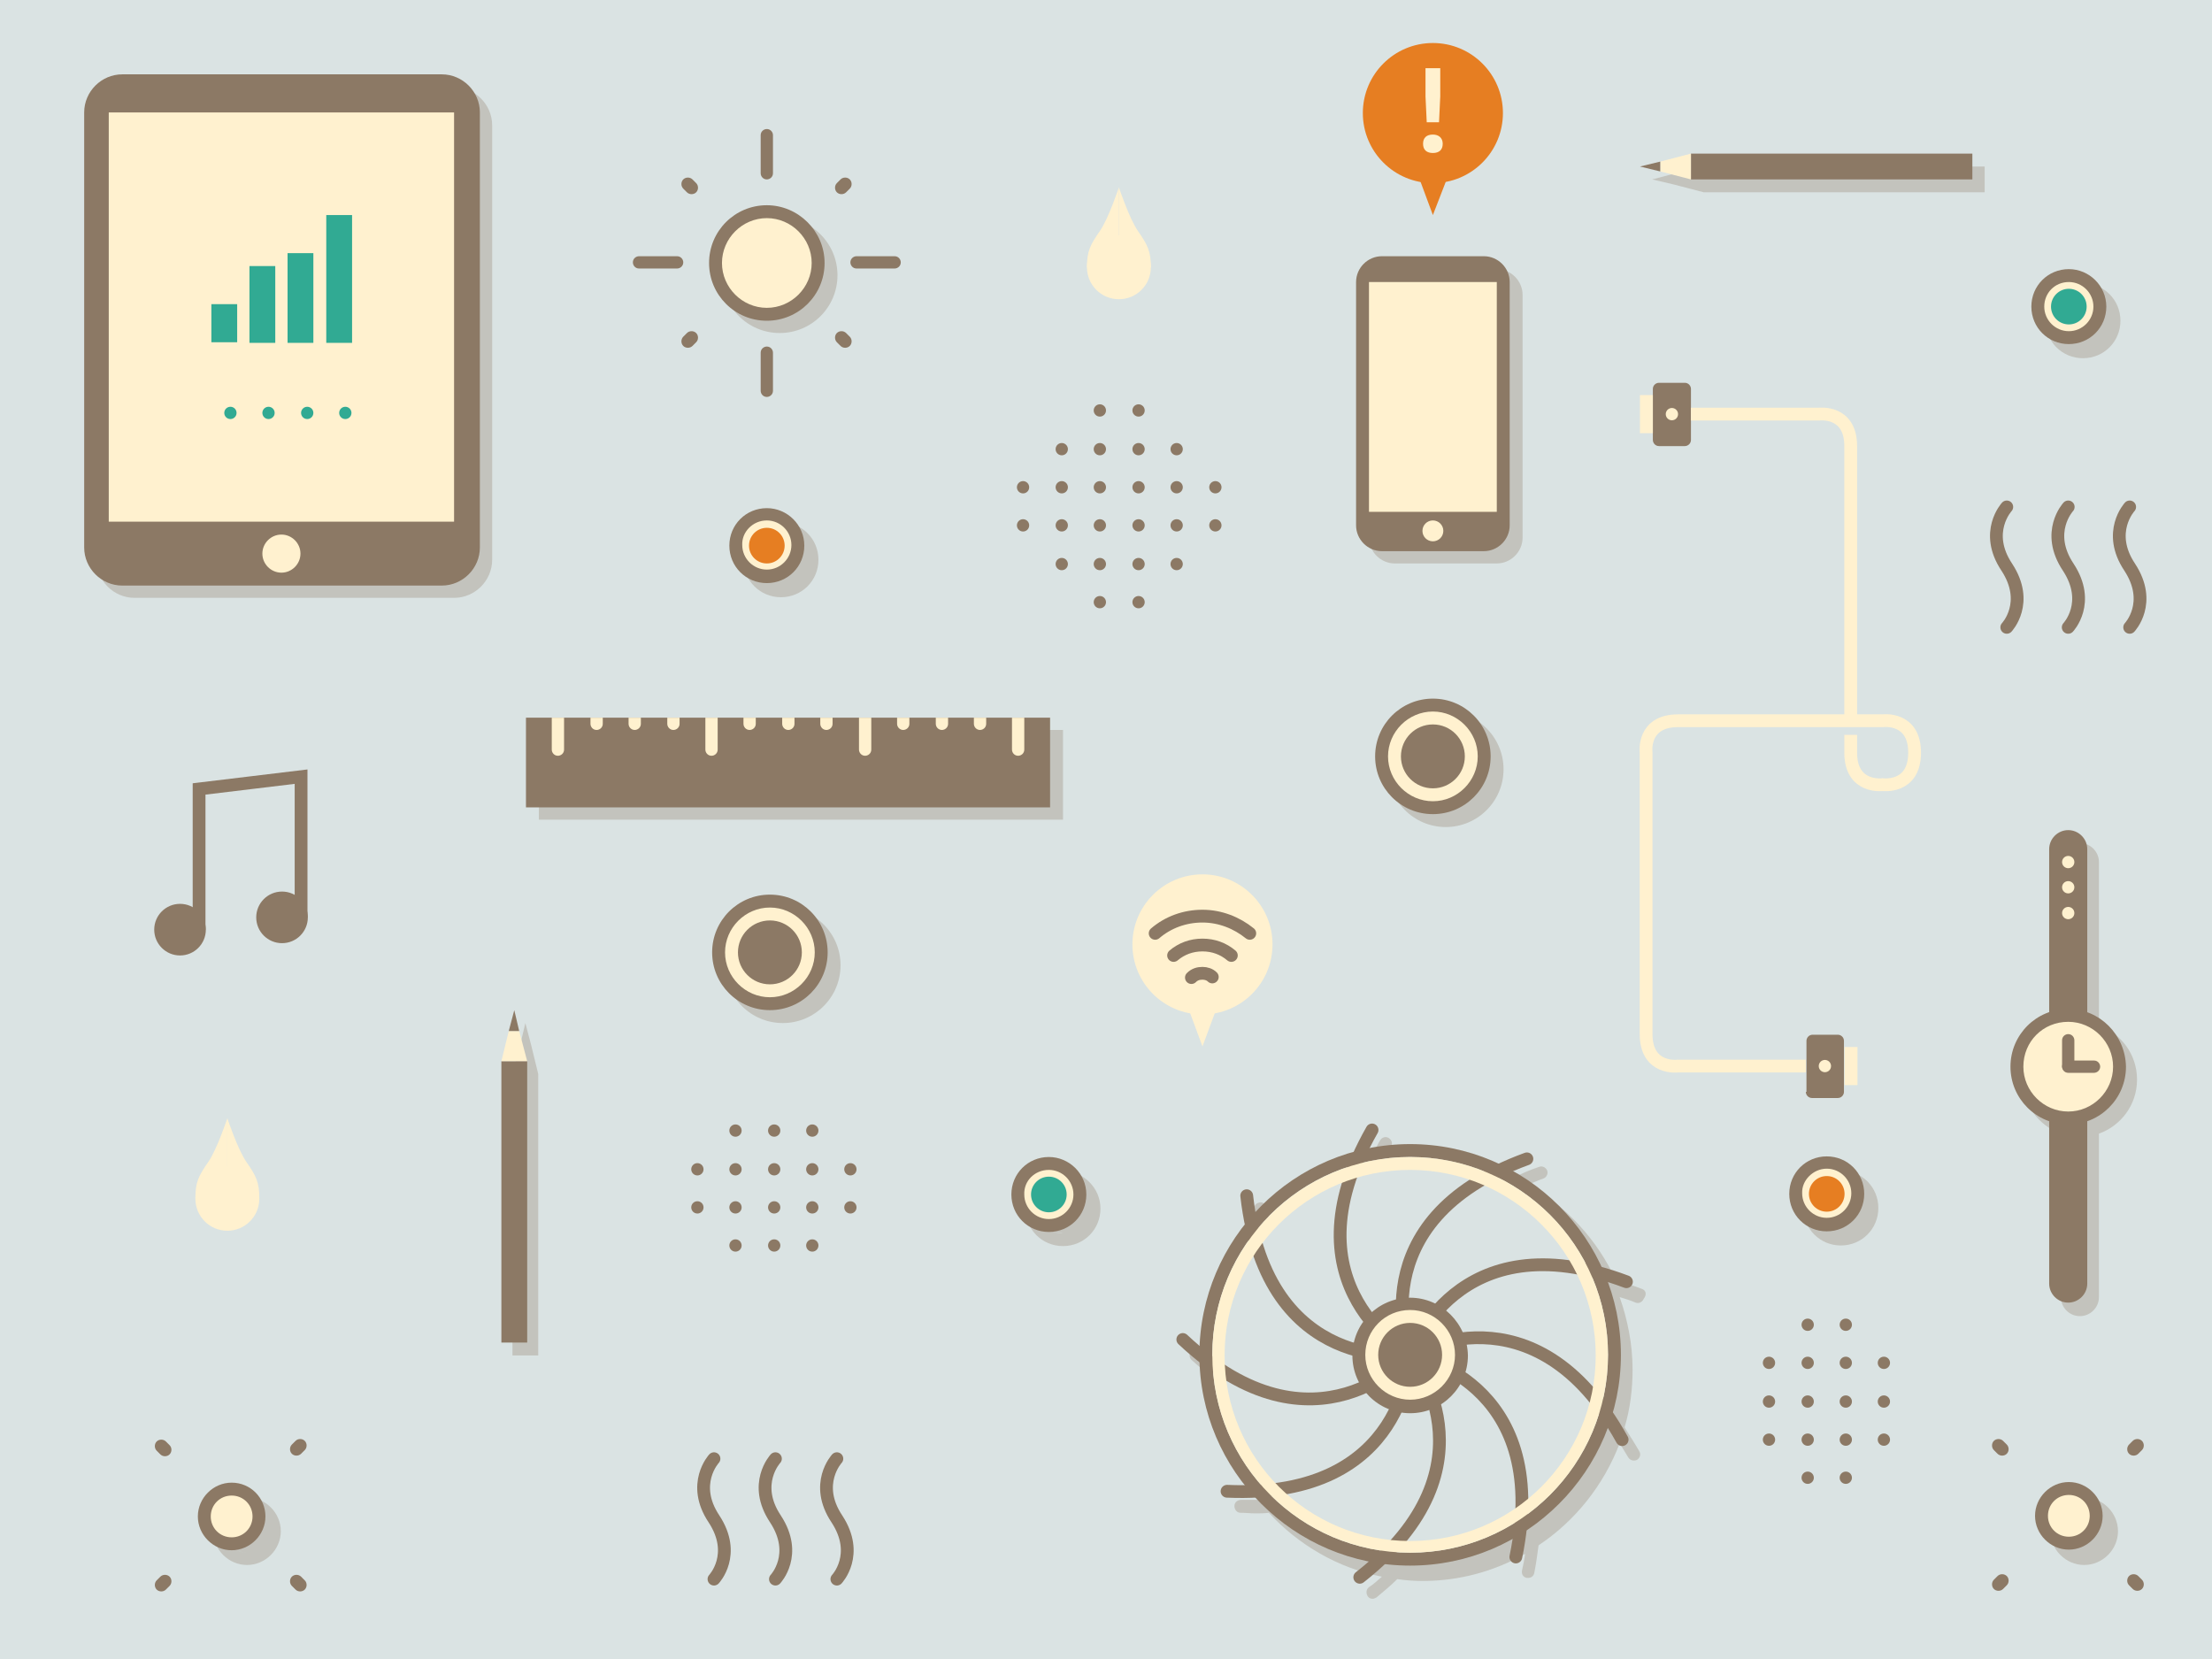 <?xml version="1.0" encoding="utf-8"?>
<!-- Generator: Adobe Illustrator 17.1.0, SVG Export Plug-In . SVG Version: 6.00 Build 0)  -->
<!DOCTYPE svg PUBLIC "-//W3C//DTD SVG 1.1//EN" "http://www.w3.org/Graphics/SVG/1.1/DTD/svg11.dtd">
<svg version="1.1" id="Livello_1" xmlns="http://www.w3.org/2000/svg" xmlns:xlink="http://www.w3.org/1999/xlink" x="0px" y="0px"
	 width="360px" height="270px" viewBox="0 0 360 270" enable-background="new 0 0 360 270" xml:space="preserve">
<rect fill="#DAE3E3" width="360" height="270"/>
<g>
	<rect x="87.7" y="118.8" opacity="0.3" fill="#8C7965" width="85.3" height="14.6"/>
	<rect x="85.6" y="116.8" fill="#8C7965" width="85.3" height="14.6"/>
	<g>
		<defs>
			<rect id="SVGID_1_" x="85.6" y="116.8" width="85.3" height="14.6"/>
		</defs>
		<clipPath id="SVGID_2_">
			<use xlink:href="#SVGID_1_"  overflow="visible"/>
		</clipPath>
		<g clip-path="url(#SVGID_2_)">
			<g>
				<path fill="#FFF1CF" d="M91.8,122c0,0.6-0.5,1-1,1l0,0c-0.6,0-1-0.5-1-1v-6.1c0-0.6,0.5-1,1-1l0,0c0.6,0,1,0.5,1,1V122z"/>
			</g>
			<g>
				<path fill="#FFF1CF" d="M116.8,122c0,0.6-0.5,1-1,1l0,0c-0.6,0-1-0.5-1-1v-6.1c0-0.6,0.5-1,1-1l0,0c0.6,0,1,0.5,1,1V122z"/>
			</g>
			<g>
				<path fill="#FFF1CF" d="M98.1,117.8c0,0.6-0.5,1-1,1l0,0c-0.6,0-1-0.5-1-1v-2c0-0.6,0.5-1,1-1l0,0c0.6,0,1,0.5,1,1V117.8z"/>
			</g>
			<g>
				<path fill="#FFF1CF" d="M104.3,117.8c0,0.6-0.5,1-1,1l0,0c-0.6,0-1-0.5-1-1v-2c0-0.6,0.5-1,1-1l0,0c0.6,0,1,0.5,1,1V117.8z"/>
			</g>
			<g>
				<path fill="#FFF1CF" d="M110.6,117.8c0,0.6-0.5,1-1,1l0,0c-0.6,0-1-0.5-1-1v-2c0-0.6,0.5-1,1-1l0,0c0.6,0,1,0.5,1,1V117.8z"/>
			</g>
			<g>
				<path fill="#FFF1CF" d="M141.8,122c0,0.6-0.5,1-1,1l0,0c-0.6,0-1-0.5-1-1v-6.1c0-0.6,0.5-1,1-1l0,0c0.6,0,1,0.5,1,1V122z"/>
			</g>
			<g>
				<path fill="#FFF1CF" d="M123,117.8c0,0.6-0.5,1-1,1l0,0c-0.6,0-1-0.5-1-1v-2c0-0.6,0.5-1,1-1l0,0c0.6,0,1,0.5,1,1V117.8z"/>
			</g>
			<g>
				<path fill="#FFF1CF" d="M129.3,117.8c0,0.6-0.5,1-1,1l0,0c-0.6,0-1-0.5-1-1v-2c0-0.6,0.5-1,1-1l0,0c0.6,0,1,0.5,1,1V117.8z"/>
			</g>
			<g>
				<path fill="#FFF1CF" d="M135.5,117.8c0,0.6-0.5,1-1,1l0,0c-0.6,0-1-0.5-1-1v-2c0-0.6,0.5-1,1-1l0,0c0.6,0,1,0.5,1,1V117.8z"/>
			</g>
			<g>
				<path fill="#FFF1CF" d="M166.7,122c0,0.6-0.5,1-1,1l0,0c-0.6,0-1-0.5-1-1v-6.1c0-0.6,0.5-1,1-1l0,0c0.6,0,1,0.5,1,1V122z"/>
			</g>
			<g>
				<path fill="#FFF1CF" d="M148,117.8c0,0.6-0.5,1-1,1l0,0c-0.6,0-1-0.5-1-1v-2c0-0.6,0.5-1,1-1l0,0c0.6,0,1,0.5,1,1V117.8z"/>
			</g>
			<g>
				<path fill="#FFF1CF" d="M154.3,117.8c0,0.6-0.5,1-1,1l0,0c-0.6,0-1-0.5-1-1v-2c0-0.6,0.5-1,1-1l0,0c0.6,0,1,0.5,1,1V117.8z"/>
			</g>
			<g>
				<path fill="#FFF1CF" d="M160.5,117.8c0,0.6-0.5,1-1,1l0,0c-0.6,0-1-0.5-1-1v-2c0-0.6,0.5-1,1-1l0,0c0.6,0,1,0.5,1,1V117.8z"/>
			</g>
		</g>
	</g>
</g>
<g>
	<g opacity="0.3">
		<circle fill="#8C7965" cx="235.3" cy="125.2" r="9.4"/>
	</g>
	<g>
		<path fill="#FFF1CF" d="M233.2,131.4c-4.6,0-8.3-3.7-8.3-8.3s3.7-8.3,8.3-8.3s8.3,3.7,8.3,8.3S237.8,131.4,233.2,131.4z"/>
		<path fill="#8C7965" d="M233.2,115.8c4,0,7.3,3.3,7.3,7.3c0,4-3.3,7.3-7.3,7.3c-4,0-7.3-3.3-7.3-7.3
			C225.9,119.1,229.2,115.8,233.2,115.8 M233.2,113.7c-5.2,0-9.4,4.2-9.4,9.4c0,5.2,4.2,9.4,9.4,9.4c5.2,0,9.4-4.2,9.4-9.4
			C242.6,117.9,238.4,113.7,233.2,113.7L233.2,113.7z"/>
	</g>
	<g>
		<circle fill="#8C7965" cx="233.2" cy="123.1" r="5.2"/>
	</g>
</g>
<g>
	<g opacity="0.3">
		<circle fill="#8C7965" cx="127.4" cy="157.1" r="9.4"/>
	</g>
	<g>
		<path fill="#FFF1CF" d="M125.3,163.3c-4.6,0-8.3-3.7-8.3-8.3s3.7-8.3,8.3-8.3c4.6,0,8.3,3.7,8.3,8.3S129.9,163.3,125.3,163.3z"/>
		<path fill="#8C7965" d="M125.3,147.7c4,0,7.3,3.3,7.3,7.3c0,4-3.3,7.3-7.3,7.3c-4,0-7.3-3.3-7.3-7.3
			C118,151,121.3,147.7,125.3,147.7 M125.3,145.6c-5.2,0-9.4,4.2-9.4,9.4s4.2,9.4,9.4,9.4c5.2,0,9.4-4.2,9.4-9.4
			S130.5,145.6,125.3,145.6L125.3,145.6z"/>
	</g>
	<g>
		<circle fill="#8C7965" cx="125.3" cy="155" r="5.2"/>
	</g>
</g>
<g>
	<path opacity="0.3" fill="#8C7965" d="M339,46.1c-3.4,0-6.1,2.7-6.1,6.1s2.7,6.1,6.1,6.1s6.1-2.7,6.1-6.1S342.4,46.1,339,46.1z
		 M339,48.2L339,48.2c-0.6,0-1.1,0.1-1.6,0.3C337.9,48.3,338.4,48.2,339,48.2z M335.2,50.7c-0.2,0.5-0.3,1-0.3,1.6l0,0
		C334.9,51.7,335,51.1,335.2,50.7z M337.4,56c0.5,0.2,1,0.3,1.6,0.3l0,0C338.4,56.3,337.9,56.2,337.4,56z M343,52.2
		c0-0.6-0.1-1.1-0.3-1.6C342.9,51.1,343,51.7,343,52.2L343,52.2z"/>
	<g>
		<path fill="#FFF1CF" d="M336.7,55c-2.8,0-5.1-2.3-5.1-5.1s2.3-5.1,5.1-5.1c2.8,0,5.1,2.3,5.1,5.1S339.5,55,336.7,55z"/>
		<path fill="#8C7965" d="M336.7,45.9c2.2,0,4,1.8,4,4s-1.8,4-4,4s-4-1.8-4-4S334.4,45.9,336.7,45.9 M336.7,43.8
			c-3.4,0-6.1,2.7-6.1,6.1c0,3.4,2.7,6.1,6.1,6.1s6.1-2.7,6.1-6.1C342.8,46.5,340,43.8,336.7,43.8L336.7,43.8z"/>
	</g>
	<g>
		<circle fill="#31AA93" cx="336.7" cy="49.9" r="2.9"/>
	</g>
</g>
<g>
	<circle fill="#8C7965" cx="29.3" cy="151.3" r="4.2"/>
	<polyline fill="none" stroke="#8C7965" stroke-width="2.08" stroke-miterlimit="10" points="32.4,151.3 32.4,128.4 49,126.4 
		49,149.3 	"/>
	<circle fill="#8C7965" cx="45.9" cy="149.3" r="4.2"/>
</g>
<g>
	<circle fill="#8C7965" cx="166.5" cy="79.3" r="1"/>
	<circle fill="#8C7965" cx="172.8" cy="79.3" r="1"/>
	<circle fill="#8C7965" cx="179" cy="79.3" r="1"/>
	<circle fill="#8C7965" cx="185.3" cy="79.3" r="1"/>
	<circle fill="#8C7965" cx="191.5" cy="79.3" r="1"/>
	<circle fill="#8C7965" cx="172.8" cy="73.1" r="1"/>
	<circle fill="#8C7965" cx="179" cy="73.1" r="1"/>
	<circle fill="#8C7965" cx="185.3" cy="73.1" r="1"/>
	<circle fill="#8C7965" cx="179" cy="66.8" r="1"/>
	<circle fill="#8C7965" cx="185.3" cy="66.8" r="1"/>
	<circle fill="#8C7965" cx="191.5" cy="73.1" r="1"/>
	<circle fill="#8C7965" cx="197.8" cy="79.3" r="1"/>
	<circle fill="#8C7965" cx="166.5" cy="85.5" r="1"/>
	<circle fill="#8C7965" cx="172.8" cy="85.5" r="1"/>
	<circle fill="#8C7965" cx="179" cy="85.5" r="1"/>
	<circle fill="#8C7965" cx="185.3" cy="85.5" r="1"/>
	<circle fill="#8C7965" cx="191.5" cy="85.5" r="1"/>
	<circle fill="#8C7965" cx="172.8" cy="91.8" r="1"/>
	<circle fill="#8C7965" cx="179" cy="91.8" r="1"/>
	<circle fill="#8C7965" cx="185.3" cy="91.8" r="1"/>
	<circle fill="#8C7965" cx="179" cy="98" r="1"/>
	<circle fill="#8C7965" cx="185.3" cy="98" r="1"/>
	<circle fill="#8C7965" cx="191.5" cy="91.8" r="1"/>
	<circle fill="#8C7965" cx="197.8" cy="85.5" r="1"/>
</g>
<g>
	<circle fill="#8C7965" cx="287.9" cy="228.1" r="1"/>
	<circle fill="#8C7965" cx="294.2" cy="228.1" r="1"/>
	<circle fill="#8C7965" cx="300.4" cy="228.1" r="1"/>
	<circle fill="#8C7965" cx="306.6" cy="228.1" r="1"/>
	<circle fill="#8C7965" cx="287.9" cy="221.8" r="1"/>
	<circle fill="#8C7965" cx="294.2" cy="221.8" r="1"/>
	<circle fill="#8C7965" cx="300.4" cy="221.8" r="1"/>
	<circle fill="#8C7965" cx="294.2" cy="215.6" r="1"/>
	<circle fill="#8C7965" cx="300.4" cy="215.6" r="1"/>
	<circle fill="#8C7965" cx="306.6" cy="221.8" r="1"/>
	<circle fill="#8C7965" cx="287.9" cy="234.3" r="1"/>
	<circle fill="#8C7965" cx="294.2" cy="234.3" r="1"/>
	<circle fill="#8C7965" cx="300.4" cy="234.3" r="1"/>
	<circle fill="#8C7965" cx="306.6" cy="234.3" r="1"/>
	<circle fill="#8C7965" cx="294.2" cy="240.5" r="1"/>
	<circle fill="#8C7965" cx="300.4" cy="240.5" r="1"/>
</g>
<g>
	<circle fill="#8C7965" cx="126" cy="184" r="1"/>
	<circle fill="#8C7965" cx="126" cy="190.3" r="1"/>
	<circle fill="#8C7965" cx="126" cy="196.5" r="1"/>
	<circle fill="#8C7965" cx="126" cy="202.7" r="1"/>
	<circle fill="#8C7965" cx="132.2" cy="184" r="1"/>
	<circle fill="#8C7965" cx="132.2" cy="190.3" r="1"/>
	<circle fill="#8C7965" cx="132.2" cy="196.5" r="1"/>
	<circle fill="#8C7965" cx="138.4" cy="190.3" r="1"/>
	<circle fill="#8C7965" cx="138.4" cy="196.5" r="1"/>
	<circle fill="#8C7965" cx="132.2" cy="202.7" r="1"/>
	<circle fill="#8C7965" cx="119.7" cy="184" r="1"/>
	<circle fill="#8C7965" cx="119.7" cy="190.3" r="1"/>
	<circle fill="#8C7965" cx="119.7" cy="196.5" r="1"/>
	<circle fill="#8C7965" cx="119.7" cy="202.7" r="1"/>
	<circle fill="#8C7965" cx="113.5" cy="190.3" r="1"/>
	<circle fill="#8C7965" cx="113.5" cy="196.5" r="1"/>
</g>
<g>
	<g>
		<path fill="#8C7965" d="M275.2,71.6c0,0.6-0.5,1-1,1H270c-0.6,0-1-0.5-1-1v-8.3c0-0.6,0.5-1,1-1h4.2c0.6,0,1,0.5,1,1V71.6z"/>
	</g>
	<rect x="266.9" y="64.3" fill="#FFF1CF" width="2.1" height="6.2"/>
	<circle fill="#FFF1CF" cx="272.1" cy="67.4" r="1"/>
	<g>
		<g>
			<path fill="#8C7965" d="M293.9,177.7c0,0.6,0.5,1,1,1h4.2c0.6,0,1-0.5,1-1v-8.3c0-0.6-0.5-1-1-1H295c-0.6,0-1,0.5-1,1V177.7z"/>
		</g>
		<rect x="300.2" y="170.4" fill="#FFF1CF" width="2.1" height="6.2"/>
		<circle fill="#FFF1CF" cx="297" cy="173.5" r="1"/>
	</g>
	<path fill="none" stroke="#FFF1CF" stroke-width="2.08" stroke-miterlimit="10" d="M293.9,173.5h-20.8c0,0-5.2,0.7-5.2-5.2l0-2.1
		v-43.7c0,0-0.7-5.2,5.2-5.2h33.3c0,0,5.2-0.7,5.2,5.2c0,5.9-5.2,5.2-5.2,5.2s-5.2,0.7-5.2-5.2v-2.9"/>
	<path fill="none" stroke="#FFF1CF" stroke-width="2.08" stroke-miterlimit="10" d="M275.2,67.4H296c0,0,5.2-0.7,5.2,5.2
		c0,4.6,0,32.9,0,44.7"/>
</g>
<g>
	<path opacity="0.3" fill="#8C7965" d="M347.8,175.7c0-4.1-2.6-7.5-6.2-8.8v-26.6c0-1.7-1.4-3.1-3.1-3.1c-1.7,0-3.1,1.4-3.1,3.1
		v26.6c-3.6,1.3-6.2,4.7-6.2,8.8c0,4.1,2.6,7.5,6.2,8.8v26.6c0,1.7,1.4,3.1,3.1,3.1c1.7,0,3.1-1.4,3.1-3.1v-26.6
		C345.2,183.2,347.8,179.8,347.8,175.7z"/>
	<g>
		<g>
			<path fill="#8C7965" d="M339.7,138.2c0-1.7-1.4-3.1-3.1-3.1l0,0c-1.7,0-3.1,1.4-3.1,3.1v70.7c0,1.7,1.4,3.1,3.1,3.1l0,0
				c1.7,0,3.1-1.4,3.1-3.1V138.2z"/>
		</g>
		<g>
			<path fill="#FFF1CF" d="M336.6,181.9c-4.6,0-8.3-3.7-8.3-8.3s3.7-8.3,8.3-8.3s8.3,3.7,8.3,8.3S341.2,181.9,336.6,181.9z"/>
			<path fill="#8C7965" d="M336.6,166.3c4,0,7.3,3.3,7.3,7.3c0,4-3.3,7.3-7.3,7.3c-4,0-7.3-3.3-7.3-7.3
				C329.3,169.5,332.5,166.3,336.6,166.3 M336.6,164.2c-5.2,0-9.4,4.2-9.4,9.4c0,5.2,4.2,9.4,9.4,9.4c5.2,0,9.4-4.2,9.4-9.4
				C345.9,168.4,341.7,164.2,336.6,164.2L336.6,164.2z"/>
		</g>
		<g>
			<path fill="#8C7965" d="M337.6,173.5c0,0.6-0.5,1-1,1l0,0c-0.6,0-1-0.5-1-1v-4.2c0-0.6,0.5-1,1-1l0,0c0.6,0,1,0.5,1,1V173.5z"/>
		</g>
		<g>
			<path fill="#8C7965" d="M336.6,174.6c-0.6,0-1-0.5-1-1l0,0c0-0.6,0.5-1,1-1h4.2c0.6,0,1,0.5,1,1l0,0c0,0.6-0.5,1-1,1H336.6z"/>
		</g>
		<circle fill="#FFF1CF" cx="336.6" cy="140.3" r="1"/>
		<circle fill="#FFF1CF" cx="336.6" cy="144.4" r="1"/>
		<circle fill="#FFF1CF" cx="336.6" cy="148.6" r="1"/>
	</g>
</g>
<g>
	<path fill="none" stroke="#8C7965" stroke-width="2.08" stroke-linecap="round" stroke-miterlimit="10" d="M326.6,102.1
		c0,0,3.8-4,0-9.8c-3.8-5.7,0-9.8,0-9.8"/>
	<path fill="none" stroke="#8C7965" stroke-width="2.08" stroke-linecap="round" stroke-miterlimit="10" d="M346.6,102.1
		c0,0,3.8-4,0-9.8c-3.8-5.7,0-9.8,0-9.8"/>
	<path fill="none" stroke="#8C7965" stroke-width="2.08" stroke-linecap="round" stroke-miterlimit="10" d="M336.6,102.1
		c0,0,3.8-4,0-9.8c-3.8-5.7,0-9.8,0-9.8"/>
</g>
<g>
	<path fill="none" stroke="#8C7965" stroke-width="2.08" stroke-linecap="round" stroke-miterlimit="10" d="M116.2,257
		c0,0,3.8-4,0-9.8c-3.8-5.7,0-9.8,0-9.8"/>
	<path fill="none" stroke="#8C7965" stroke-width="2.08" stroke-linecap="round" stroke-miterlimit="10" d="M136.2,257
		c0,0,3.8-4,0-9.8c-3.8-5.7,0-9.8,0-9.8"/>
	<path fill="none" stroke="#8C7965" stroke-width="2.08" stroke-linecap="round" stroke-miterlimit="10" d="M126.2,257
		c0,0,3.8-4,0-9.8c-3.8-5.7,0-9.8,0-9.8"/>
</g>
<g>
	<polygon opacity="0.3" fill="#8C7965" points="277.3,27.1 272.3,28.3 268.9,29.2 272.3,30 277.3,31.3 323,31.3 323,27.1 	"/>
	<g>
		<rect x="275.2" y="25" fill="#8C7965" width="45.8" height="4.2"/>
		<g>
			<polygon fill="#FFF1CF" points="275.2,25 270.2,26.3 270.2,27.9 275.2,29.2 			"/>
			<polygon fill="#8C7965" points="266.9,27.1 270.2,27.9 270.2,26.3 			"/>
		</g>
	</g>
</g>
<g>
	<polygon opacity="0.3" fill="#8C7965" points="87.6,174.8 86.4,169.9 85.5,166.5 84.7,169.9 83.4,174.8 83.4,220.6 87.6,220.6 	"/>
	<g>
		<rect x="81.6" y="172.7" fill="#8C7965" width="4.2" height="45.8"/>
		<g>
			<polygon fill="#FFF1CF" points="85.8,172.7 84.5,167.8 82.8,167.8 81.6,172.7 			"/>
			<polygon fill="#8C7965" points="83.7,164.4 82.8,167.8 84.5,167.8 			"/>
		</g>
	</g>
</g>
<g>
	<g>
		<g opacity="0.3">
			<path fill="#8C7965" d="M247.8,87.5c0,2.3-1.9,4.2-4.2,4.2H227c-2.3,0-4.2-1.9-4.2-4.2V48c0-2.3,1.9-4.2,4.2-4.2h16.6
				c2.3,0,4.2,1.9,4.2,4.2V87.5z"/>
		</g>
		<g>
			<path fill="#8C7965" d="M245.7,85.5c0,2.3-1.9,4.2-4.2,4.2h-16.6c-2.3,0-4.2-1.9-4.2-4.2V45.9c0-2.3,1.9-4.2,4.2-4.2h16.6
				c2.3,0,4.2,1.9,4.2,4.2V85.5z"/>
		</g>
		<rect x="222.8" y="45.9" fill="#FFF1CF" width="20.8" height="37.4"/>
		<circle fill="#FFF1CF" cx="233.2" cy="86.4" r="1.7"/>
	</g>
	<g>
		<circle fill="#E67E22" cx="233.2" cy="18.4" r="11.4"/>
		<g>
			<path fill="#FFF1CF" d="M233.2,21.9c0.9,0,1.6,0.5,1.6,1.5c0,1-0.6,1.5-1.6,1.5c-1,0-1.6-0.5-1.6-1.5
				C231.6,22.4,232.2,21.9,233.2,21.9z M234.4,11.1v4.6l-0.2,4.2h-2l-0.2-4.2v-4.6H234.4z"/>
		</g>
		<polygon fill="#E67E22" points="233.2,28.8 230.9,28.8 233.2,35 235.6,28.8 		"/>
	</g>
</g>
<g>
	<circle fill="#FFF1CF" cx="182.1" cy="43.5" r="5.2"/>
	<path fill="#FFF1CF" d="M182.1,30.5c0,0-1.7,5.1-3.1,7.1c-1.6,2.3-2.1,3.3-2.1,5.9h5.2V30.5z"/>
	<path fill="#FFF1CF" d="M182.1,30.5c0,0,1.7,5.1,3.1,7.1c1.6,2.3,2.1,3.3,2.1,5.9h-5.2V30.5z"/>
</g>
<g>
	<circle fill="#FFF1CF" cx="37" cy="195.1" r="5.2"/>
	<path fill="#FFF1CF" d="M37,182c0,0-1.7,5.1-3.1,7.1c-1.6,2.3-2.1,3.3-2.1,5.9H37V182z"/>
	<path fill="#FFF1CF" d="M37,182c0,0,1.7,5.1,3.1,7.1c1.6,2.3,2.1,3.3,2.1,5.9H37V182z"/>
</g>
<g>
	<g opacity="0.3">
		<circle fill="#8C7965" cx="126.9" cy="44.8" r="9.4"/>
	</g>
	<g>
		<path fill="#FFF1CF" d="M124.8,51.1c-4.6,0-8.3-3.7-8.3-8.3s3.7-8.3,8.3-8.3c4.6,0,8.3,3.7,8.3,8.3S129.4,51.1,124.8,51.1z"/>
		<path fill="#8C7965" d="M124.8,35.5c4,0,7.3,3.3,7.3,7.3s-3.3,7.3-7.3,7.3c-4,0-7.3-3.3-7.3-7.3S120.8,35.5,124.8,35.5
			 M124.8,33.4c-5.2,0-9.4,4.2-9.4,9.4s4.2,9.4,9.4,9.4c5.2,0,9.4-4.2,9.4-9.4S129.9,33.4,124.8,33.4L124.8,33.4z"/>
	</g>
	<g>
		<g>
			<g>
				<path fill="#8C7965" d="M125.8,28.2c0,0.6-0.5,1-1,1l0,0c-0.6,0-1-0.5-1-1v-6.2c0-0.6,0.5-1,1-1l0,0c0.6,0,1,0.5,1,1V28.2z"/>
			</g>
			<g>
				<path fill="#8C7965" d="M125.8,63.6c0,0.6-0.5,1-1,1l0,0c-0.6,0-1-0.5-1-1v-6.2c0-0.6,0.5-1,1-1l0,0c0.6,0,1,0.5,1,1V63.6z"/>
			</g>
		</g>
		<g>
			<g>
				<path fill="#8C7965" d="M110.2,41.7c0.6,0,1,0.5,1,1l0,0c0,0.6-0.5,1-1,1H104c-0.6,0-1-0.5-1-1l0,0c0-0.6,0.5-1,1-1H110.2z"/>
			</g>
			<g>
				<path fill="#8C7965" d="M145.6,41.7c0.6,0,1,0.5,1,1l0,0c0,0.6-0.5,1-1,1h-6.2c-0.6,0-1-0.5-1-1l0,0c0-0.6,0.5-1,1-1H145.6z"/>
			</g>
		</g>
	</g>
	<g>
		<path fill="#8C7965" d="M137.7,31.3c-0.4,0.4-1.1,0.4-1.5,0l0,0c-0.4-0.4-0.4-1.1,0-1.5l0.6-0.6c0.4-0.4,1.1-0.4,1.5,0l0,0
			c0.4,0.4,0.4,1.1,0,1.5L137.7,31.3z"/>
	</g>
	<g>
		<path fill="#8C7965" d="M112.7,56.3c-0.4,0.4-1.1,0.4-1.5,0l0,0c-0.4-0.4-0.4-1.1,0-1.5l0.6-0.6c0.4-0.4,1.1-0.4,1.5,0l0,0
			c0.4,0.4,0.4,1.1,0,1.5L112.7,56.3z"/>
	</g>
	<g>
		<path fill="#8C7965" d="M113.3,29.8c0.4,0.4,0.4,1.1,0,1.5l0,0c-0.4,0.4-1.1,0.4-1.5,0l-0.6-0.6c-0.4-0.4-0.4-1.1,0-1.5l0,0
			c0.4-0.4,1.1-0.4,1.5,0L113.3,29.8z"/>
	</g>
	<g>
		<path fill="#8C7965" d="M138.3,54.8c0.4,0.4,0.4,1.1,0,1.5l0,0c-0.4,0.4-1.1,0.4-1.5,0l-0.6-0.6c-0.4-0.4-0.4-1.1,0-1.5l0,0
			c0.4-0.4,1.1-0.4,1.5,0L138.3,54.8z"/>
	</g>
</g>
<g>
	<path opacity="0.3" fill="#8C7965" d="M127.1,85c-3.4,0-6.1,2.7-6.1,6.1c0,3.4,2.7,6.1,6.1,6.1c3.4,0,6.1-2.7,6.1-6.1
		C133.2,87.7,130.5,85,127.1,85z M127.1,87.1L127.1,87.1c-0.6,0-1.1,0.1-1.6,0.3C126,87.2,126.5,87.1,127.1,87.1z M123.4,89.5
		c-0.2,0.5-0.3,1-0.3,1.6l0,0C123,90.5,123.2,90,123.4,89.5z M125.5,94.8c0.5,0.2,1,0.3,1.6,0.3l0,0C126.5,95.1,126,95,125.5,94.8z
		 M131.1,91.1c0-0.6-0.1-1.1-0.3-1.6C131,90,131.1,90.5,131.1,91.1L131.1,91.1z"/>
	<g>
		<path fill="#FFF1CF" d="M124.8,93.9c-2.8,0-5.1-2.3-5.1-5.1s2.3-5.1,5.1-5.1s5.1,2.3,5.1,5.1S127.6,93.9,124.8,93.9z"/>
		<path fill="#8C7965" d="M124.8,84.7c2.2,0,4,1.8,4,4c0,2.2-1.8,4-4,4s-4-1.8-4-4C120.7,86.6,122.5,84.7,124.8,84.7 M124.8,82.7
			c-3.4,0-6.1,2.7-6.1,6.1c0,3.4,2.7,6.1,6.1,6.1c3.4,0,6.1-2.7,6.1-6.1C130.9,85.4,128.1,82.7,124.8,82.7L124.8,82.7z"/>
	</g>
	<g>
		<circle fill="#E67E22" cx="124.8" cy="88.8" r="2.9"/>
	</g>
</g>
<g>
	<path opacity="0.3" fill="#8C7965" d="M299.6,190.5c-3.4,0-6.1,2.7-6.1,6.1c0,3.4,2.7,6.1,6.1,6.1s6.1-2.7,6.1-6.1
		C305.7,193.2,303,190.5,299.6,190.5z M299.6,192.6L299.6,192.6c-0.6,0-1.1,0.1-1.6,0.3C298.5,192.7,299,192.6,299.6,192.6z
		 M295.9,195c-0.2,0.5-0.3,1-0.3,1.6l0,0C295.6,196,295.7,195.5,295.9,195z M298,200.3c0.5,0.2,1,0.3,1.6,0.3l0,0
		C299,200.6,298.5,200.5,298,200.3z M303.6,196.6c0-0.6-0.1-1.1-0.3-1.6C303.5,195.5,303.6,196,303.6,196.6L303.6,196.6z"/>
	<g>
		<path fill="#FFF1CF" d="M297.3,199.4c-2.8,0-5.1-2.3-5.1-5.1c0-2.8,2.3-5.1,5.1-5.1c2.8,0,5.1,2.3,5.1,5.1
			C302.4,197.1,300.1,199.4,297.3,199.4z"/>
		<path fill="#8C7965" d="M297.3,190.2c2.2,0,4,1.8,4,4c0,2.2-1.8,4-4,4s-4-1.8-4-4C293.2,192.1,295.1,190.2,297.3,190.2
			 M297.3,188.2c-3.4,0-6.1,2.7-6.1,6.1c0,3.4,2.7,6.1,6.1,6.1s6.1-2.7,6.1-6.1C303.4,190.9,300.7,188.2,297.3,188.2L297.3,188.2z"
			/>
	</g>
	<g>
		<circle fill="#E67E22" cx="297.3" cy="194.3" r="2.9"/>
	</g>
</g>
<g>
	<g>
		<g opacity="0.3">
			<path fill="#8C7965" d="M80.1,91.1c0,3.4-2.8,6.2-6.2,6.2h-52c-3.4,0-6.2-2.8-6.2-6.2V20.4c0-3.4,2.8-6.2,6.2-6.2h52
				c3.4,0,6.2,2.8,6.2,6.2V91.1z"/>
		</g>
		<g>
			<path fill="#8C7965" d="M78.1,89.1c0,3.4-2.8,6.2-6.2,6.2h-52c-3.4,0-6.2-2.8-6.2-6.2V18.3c0-3.4,2.8-6.2,6.2-6.2h52
				c3.4,0,6.2,2.8,6.2,6.2V89.1z"/>
		</g>
		<g>
			<rect x="17.7" y="18.3" fill="#FFF1CF" width="56.2" height="66.6"/>
		</g>
		<path fill="#FFF1CF" d="M45.8,93.2L45.8,93.2c-1.7,0-3.1-1.4-3.1-3.1l0,0c0-1.7,1.4-3.1,3.1-3.1h0c1.7,0,3.1,1.4,3.1,3.1l0,0
			C48.9,91.8,47.5,93.2,45.8,93.2z"/>
	</g>
	<rect x="34.4" y="49.5" fill="#31AA93" width="4.2" height="6.2"/>
	<rect x="40.6" y="43.3" fill="#31AA93" width="4.2" height="12.5"/>
	<rect x="46.8" y="41.2" fill="#31AA93" width="4.2" height="14.6"/>
	<rect x="53.1" y="35" fill="#31AA93" width="4.2" height="20.8"/>
	<circle fill="#31AA93" cx="37.5" cy="67.2" r="1"/>
	<circle fill="#31AA93" cx="43.7" cy="67.2" r="1"/>
	<circle fill="#31AA93" cx="50" cy="67.2" r="1"/>
	<circle fill="#31AA93" cx="56.2" cy="67.2" r="1"/>
</g>
<g>
	<path opacity="0.3" fill="#8C7965" d="M339.2,243.7c-3,0-5.5,2.5-5.5,5.5s2.5,5.5,5.5,5.5c3,0,5.5-2.5,5.5-5.5
		S342.2,243.7,339.2,243.7z M340.8,246.2c-0.5-0.3-1-0.4-1.6-0.4l0,0C339.8,245.7,340.3,245.9,340.8,246.2z M339.2,252.6
		c-1.9,0-3.4-1.5-3.4-3.4l0,0C335.7,251.1,337.3,252.6,339.2,252.6c1.9,0,3.4-1.5,3.4-3.4c0-0.9-0.4-1.8-1-2.4c0.6,0.6,1,1.5,1,2.4
		C342.6,251.1,341.1,252.6,339.2,252.6z"/>
	<g>
		<path fill="#FFF1CF" d="M336.7,251.2c-2.5,0-4.5-2-4.5-4.5s2-4.5,4.5-4.5s4.5,2,4.5,4.5S339.2,251.2,336.7,251.2z"/>
		<path fill="#8C7965" d="M336.7,243.3c1.9,0,3.4,1.5,3.4,3.4c0,1.9-1.5,3.4-3.4,3.4c-1.9,0-3.4-1.5-3.4-3.4
			C333.3,244.8,334.8,243.3,336.7,243.3 M336.7,241.2c-3,0-5.5,2.5-5.5,5.5s2.5,5.5,5.5,5.5s5.5-2.5,5.5-5.5
			S339.7,241.2,336.7,241.2L336.7,241.2z"/>
	</g>
	<g>
		<g>
			<path fill="#8C7965" d="M348,236.6c-0.4,0.4-1.1,0.4-1.5,0l0,0c-0.4-0.4-0.4-1.1,0-1.5l0.6-0.6c0.4-0.4,1.1-0.4,1.5,0l0,0
				c0.4,0.4,0.4,1.1,0,1.5L348,236.6z"/>
		</g>
		<g>
			<path fill="#8C7965" d="M326,258.6c-0.4,0.4-1.1,0.4-1.5,0l0,0c-0.4-0.4-0.4-1.1,0-1.5l0.6-0.6c0.4-0.4,1.1-0.4,1.5,0l0,0
				c0.4,0.4,0.4,1.1,0,1.5L326,258.6z"/>
		</g>
		<g>
			<path fill="#8C7965" d="M326.6,235.1c0.4,0.4,0.4,1.1,0,1.5l0,0c-0.4,0.4-1.1,0.4-1.5,0l-0.6-0.6c-0.4-0.4-0.4-1.1,0-1.5l0,0
				c0.4-0.4,1.1-0.4,1.5,0L326.6,235.1z"/>
		</g>
		<g>
			<path fill="#8C7965" d="M348.6,257.1c0.4,0.4,0.4,1.1,0,1.5l0,0c-0.4,0.4-1.1,0.4-1.5,0l-0.6-0.6c-0.4-0.4-0.4-1.1,0-1.5l0,0
				c0.4-0.4,1.1-0.4,1.5,0L348.6,257.1z"/>
		</g>
	</g>
</g>
<g>
	<path opacity="0.3" fill="#8C7965" d="M40.2,243.7c-3,0-5.5,2.5-5.5,5.5s2.5,5.5,5.5,5.5s5.5-2.5,5.5-5.5S43.2,243.7,40.2,243.7z
		 M41.8,246.3c-0.5-0.3-1-0.4-1.6-0.4l0,0C40.8,245.8,41.3,246,41.8,246.3z M40.2,252.7c-1.9,0-3.4-1.5-3.4-3.4l0,0
		C36.8,251.1,38.3,252.7,40.2,252.7c1.9,0,3.4-1.5,3.4-3.4c0-0.9-0.4-1.8-1-2.4c0.6,0.6,1,1.5,1,2.4
		C43.6,251.1,42.1,252.7,40.2,252.7z"/>
	<g>
		<path fill="#FFF1CF" d="M37.7,251.2c-2.5,0-4.5-2-4.5-4.5s2-4.5,4.5-4.5s4.5,2,4.5,4.5S40.2,251.2,37.7,251.2z"/>
		<path fill="#8C7965" d="M37.7,243.4c1.9,0,3.4,1.5,3.4,3.4s-1.5,3.4-3.4,3.4c-1.9,0-3.4-1.5-3.4-3.4S35.8,243.4,37.7,243.4
			 M37.7,241.3c-3,0-5.5,2.5-5.5,5.5s2.5,5.5,5.5,5.5s5.5-2.5,5.5-5.5S40.8,241.3,37.7,241.3L37.7,241.3z"/>
	</g>
	<g>
		<g>
			<path fill="#8C7965" d="M49,236.6c-0.4,0.4-1.1,0.4-1.5,0l0,0c-0.4-0.4-0.4-1.1,0-1.5l0.6-0.6c0.4-0.4,1.1-0.4,1.5,0l0,0
				c0.4,0.4,0.4,1.1,0,1.5L49,236.6z"/>
		</g>
		<g>
			<path fill="#8C7965" d="M27,258.7c-0.4,0.4-1.1,0.4-1.5,0l0,0c-0.4-0.4-0.4-1.1,0-1.5l0.6-0.6c0.4-0.4,1.1-0.4,1.5,0l0,0
				c0.4,0.4,0.4,1.1,0,1.5L27,258.7z"/>
		</g>
		<g>
			<path fill="#8C7965" d="M27.6,235.2c0.4,0.4,0.4,1.1,0,1.5l0,0c-0.4,0.4-1.1,0.4-1.5,0l-0.6-0.6c-0.4-0.4-0.4-1.1,0-1.5l0,0
				c0.4-0.4,1.1-0.4,1.5,0L27.6,235.2z"/>
		</g>
		<g>
			<path fill="#8C7965" d="M49.6,257.2c0.4,0.4,0.4,1.1,0,1.5l0,0c-0.4,0.4-1.1,0.4-1.5,0l-0.6-0.6c-0.4-0.4-0.4-1.1,0-1.5l0,0
				c0.4-0.4,1.1-0.4,1.5,0L49.6,257.2z"/>
		</g>
	</g>
</g>
<g>
	<g>
		<circle fill="#FFF1CF" cx="195.7" cy="153.7" r="11.4"/>
		<polygon fill="#FFF1CF" points="195.7,164.1 193.4,164.1 195.7,170.3 198,164.1 		"/>
	</g>
	<g>
		<path fill="none" stroke="#8C7965" stroke-width="2.08" stroke-linecap="round" stroke-miterlimit="10" d="M193.9,159.1
			c0.5-0.5,1.1-0.7,1.8-0.7c0.6,0,1.2,0.2,1.6,0.6"/>
		<path fill="none" stroke="#8C7965" stroke-width="2.08" stroke-linecap="round" stroke-miterlimit="10" d="M191,155.5
			c1.3-1.1,2.9-1.7,4.7-1.7c1.8,0,3.4,0.6,4.7,1.7"/>
		<path fill="none" stroke="#8C7965" stroke-width="2.08" stroke-linecap="round" stroke-miterlimit="10" d="M188,151.9
			c2.1-1.8,4.8-2.8,7.7-2.8s5.6,1.1,7.7,2.8"/>
	</g>
</g>
<g>
	<path opacity="0.3" fill="#8C7965" d="M173,190.6c-3.4,0-6.1,2.7-6.1,6.1s2.7,6.1,6.1,6.1s6.1-2.7,6.1-6.1S176.3,190.6,173,190.6z
		 M173,192.7L173,192.7c-0.6,0-1.1,0.1-1.6,0.3C171.9,192.8,172.4,192.7,173,192.7z M169.2,195.1c-0.2,0.5-0.3,1-0.3,1.6l0,0
		C168.9,196.2,169,195.6,169.2,195.1z M171.4,200.4c0.5,0.2,1,0.3,1.6,0.3l0,0C172.4,200.8,171.9,200.6,171.4,200.4z M177,196.7
		c0-0.6-0.1-1.1-0.3-1.6C176.9,195.6,177,196.2,177,196.7L177,196.7z"/>
	<g>
		<path fill="#FFF1CF" d="M170.7,199.5c-2.8,0-5.1-2.3-5.1-5.1c0-2.8,2.3-5.1,5.1-5.1c2.8,0,5.1,2.3,5.1,5.1
			C175.7,197.2,173.5,199.5,170.7,199.5z"/>
		<path fill="#8C7965" d="M170.7,190.4c2.2,0,4,1.8,4,4c0,2.2-1.8,4-4,4s-4-1.8-4-4C166.6,192.2,168.4,190.4,170.7,190.4
			 M170.7,188.3c-3.4,0-6.1,2.7-6.1,6.1c0,3.4,2.7,6.1,6.1,6.1s6.1-2.7,6.1-6.1C176.8,191,174,188.3,170.7,188.3L170.7,188.3z"/>
	</g>
	<g>
		<circle fill="#31AA93" cx="170.7" cy="194.4" r="2.9"/>
	</g>
</g>
<g>
	<g>
		<path opacity="0.3" fill="#8C7965" d="M206.5,198.4c-0.1-0.6-0.2-1.2-0.3-1.8c-0.1-0.6-0.6-1-1.2-0.9c-0.6,0.1-1,0.6-0.9,1.2
			c0.1,1.2,0.3,2.4,0.5,3.5C205.3,199.7,205.9,199,206.5,198.4z"/>
		<path opacity="0.3" fill="#8C7965" d="M225.3,188.7c0.4-0.7,0.7-1.4,1.1-2.1c0.3-0.5,0.1-1.1-0.4-1.4c-0.5-0.3-1.1-0.1-1.4,0.4
			c-0.7,1.2-1.3,2.4-1.8,3.6C223.6,189,224.4,188.8,225.3,188.7z"/>
		<path opacity="0.3" fill="#8C7965" d="M267.3,209.8c-1.5-0.6-2.9-1-4.3-1.4c-3-6.6-8.1-12.1-14.3-15.6c0.8-0.3,1.6-0.7,2.5-1
			c0.5-0.2,0.8-0.8,0.6-1.3c-0.2-0.5-0.8-0.8-1.3-0.6c-1.5,0.5-2.9,1.1-4.2,1.8c-4.4-2.1-9.3-3.2-14.5-3.2c-0.4,0-0.8,0-1.2,0.1
			c17.7,0.3,31.9,14.7,31.9,32.5c0,4.9-1.1,9.5-3,13.6c-1.9,4.4-4.8,8.4-8.5,11.4c0-0.1,0-0.1,0-0.2c-0.7,0.6-1.4,1.1-2.1,1.6
			c0,0.1,0,0.1,0,0.2c-1.6,1.1-3.4,2.1-5.2,2.9c-4.2,2-8.8,3.1-13.8,3.1c-17.9,0-32.4-14.4-32.5-32.2c-0.7-0.6-1.3-1.1-2-1.7
			c-0.4-0.4-1.1-0.4-1.5,0c-0.4,0.4-0.4,1.1,0,1.5c1.2,1.1,2.3,2,3.5,2.9c0.3,7.5,2.9,14.4,7.3,19.9c-0.9,0-1.8,0-2.7,0
			c-0.6,0-1.1,0.4-1.1,1c0,0.6,0.4,1.1,1,1.1c0.8,0,1.6,0.1,2.4,0.1c0.7,0,1.5,0,2.2-0.1c4.8,5.2,11.2,9,18.4,10.4
			c-0.7,0.6-1.3,1.2-2.1,1.7c-0.5,0.4-0.5,1-0.2,1.5c0.2,0.3,0.5,0.4,0.8,0.4c0.2,0,0.4-0.1,0.6-0.2c1.2-1,2.4-2,3.4-3
			c1.4,0.2,2.7,0.3,4.1,0.3c6.1,0,11.7-1.6,16.7-4.4c-0.1,0.9-0.3,1.8-0.5,2.7c-0.1,0.6,0.2,1.1,0.8,1.2c0.1,0,0.1,0,0.2,0
			c0.5,0,0.9-0.3,1-0.8c0.3-1.5,0.5-3,0.7-4.5c6-4,10.6-9.8,13.2-16.6c0.5,0.8,0.9,1.5,1.4,2.3c0.2,0.3,0.5,0.5,0.9,0.5
			c0.2,0,0.3,0,0.5-0.1c0.5-0.3,0.7-0.9,0.4-1.4c-0.8-1.4-1.6-2.6-2.4-3.9c0.9-3,1.3-6.2,1.3-9.4c0-4.1-0.8-8.1-2.1-11.8
			c0.9,0.3,1.7,0.5,2.6,0.9c0.5,0.2,1.1-0.1,1.3-0.6C268.1,210.6,267.8,210,267.3,209.8z"/>
	</g>
	<g>
		<g>
			<path fill="none" stroke="#8C7965" stroke-width="2.08" stroke-linecap="round" stroke-miterlimit="10" d="M229.5,220.5
				c0,0-20.8-10.9-6.2-36.6"/>
			<path fill="none" stroke="#8C7965" stroke-width="2.08" stroke-linecap="round" stroke-miterlimit="10" d="M229.5,220.5
				c0,0-8.7-21.8,19-31.9"/>
			<path fill="none" stroke="#8C7965" stroke-width="2.08" stroke-linecap="round" stroke-miterlimit="10" d="M229.5,220.5
				c0,0,7.5-22.3,35.2-11.9"/>
			<path fill="none" stroke="#8C7965" stroke-width="2.08" stroke-linecap="round" stroke-miterlimit="10" d="M229.5,220.5
				c0,0,20.2-12,34.5,13.8"/>
			<path fill="none" stroke="#8C7965" stroke-width="2.08" stroke-linecap="round" stroke-miterlimit="10" d="M229.5,220.5
				c0,0,23.2,4,17.2,32.9"/>
			<path fill="none" stroke="#8C7965" stroke-width="2.08" stroke-linecap="round" stroke-miterlimit="10" d="M229.5,220.5
				c0,0,15,18-8.2,36.2"/>
			<path fill="none" stroke="#8C7965" stroke-width="2.08" stroke-linecap="round" stroke-miterlimit="10" d="M229.5,220.5
				c0,0-0.3,23.5-29.8,22.2"/>
			<path fill="none" stroke="#8C7965" stroke-width="2.08" stroke-linecap="round" stroke-miterlimit="10" d="M229.5,220.5
				c0,0-15.5,17.7-37-2.5"/>
			<path fill="none" stroke="#8C7965" stroke-width="2.08" stroke-linecap="round" stroke-miterlimit="10" d="M229.5,220.5
				c0,0-23.3,3.4-26.6-25.9"/>
		</g>
		<path fill="#8C7965" d="M229.5,188.3c17.8,0,32.2,14.4,32.2,32.2s-14.4,32.2-32.2,32.2c-17.8,0-32.2-14.4-32.2-32.2
			S211.6,188.3,229.5,188.3 M229.5,186.2c-18.9,0-34.3,15.4-34.3,34.3s15.4,34.3,34.3,34.3s34.3-15.4,34.3-34.3
			S248.4,186.2,229.5,186.2L229.5,186.2z"/>
		<g>
			<path fill="#FFF1CF" d="M229.5,228.8c-4.6,0-8.3-3.7-8.3-8.3s3.7-8.3,8.3-8.3s8.3,3.7,8.3,8.3S234,228.8,229.5,228.8z"/>
			<path fill="#8C7965" d="M229.5,213.2c4,0,7.3,3.3,7.3,7.3c0,4-3.3,7.3-7.3,7.3c-4,0-7.3-3.3-7.3-7.3
				C222.2,216.5,225.4,213.2,229.5,213.2 M229.5,211.2c-5.2,0-9.4,4.2-9.4,9.4c0,5.2,4.2,9.4,9.4,9.4c5.2,0,9.4-4.2,9.4-9.4
				C238.8,215.4,234.6,211.2,229.5,211.2L229.5,211.2z"/>
		</g>
		<g>
			<circle fill="#8C7965" cx="229.5" cy="220.5" r="5.2"/>
		</g>
		<g>
			<g>
				<path fill="#FFF1CF" d="M229.5,190.4c16.6,0,30.2,13.5,30.2,30.2s-13.5,30.2-30.2,30.2s-30.2-13.5-30.2-30.2
					S212.8,190.4,229.5,190.4 M229.5,188.3c-17.8,0-32.2,14.4-32.2,32.2s14.4,32.2,32.2,32.2c17.8,0,32.2-14.4,32.2-32.2
					S247.3,188.3,229.5,188.3L229.5,188.3z"/>
			</g>
		</g>
	</g>
</g>
</svg>
